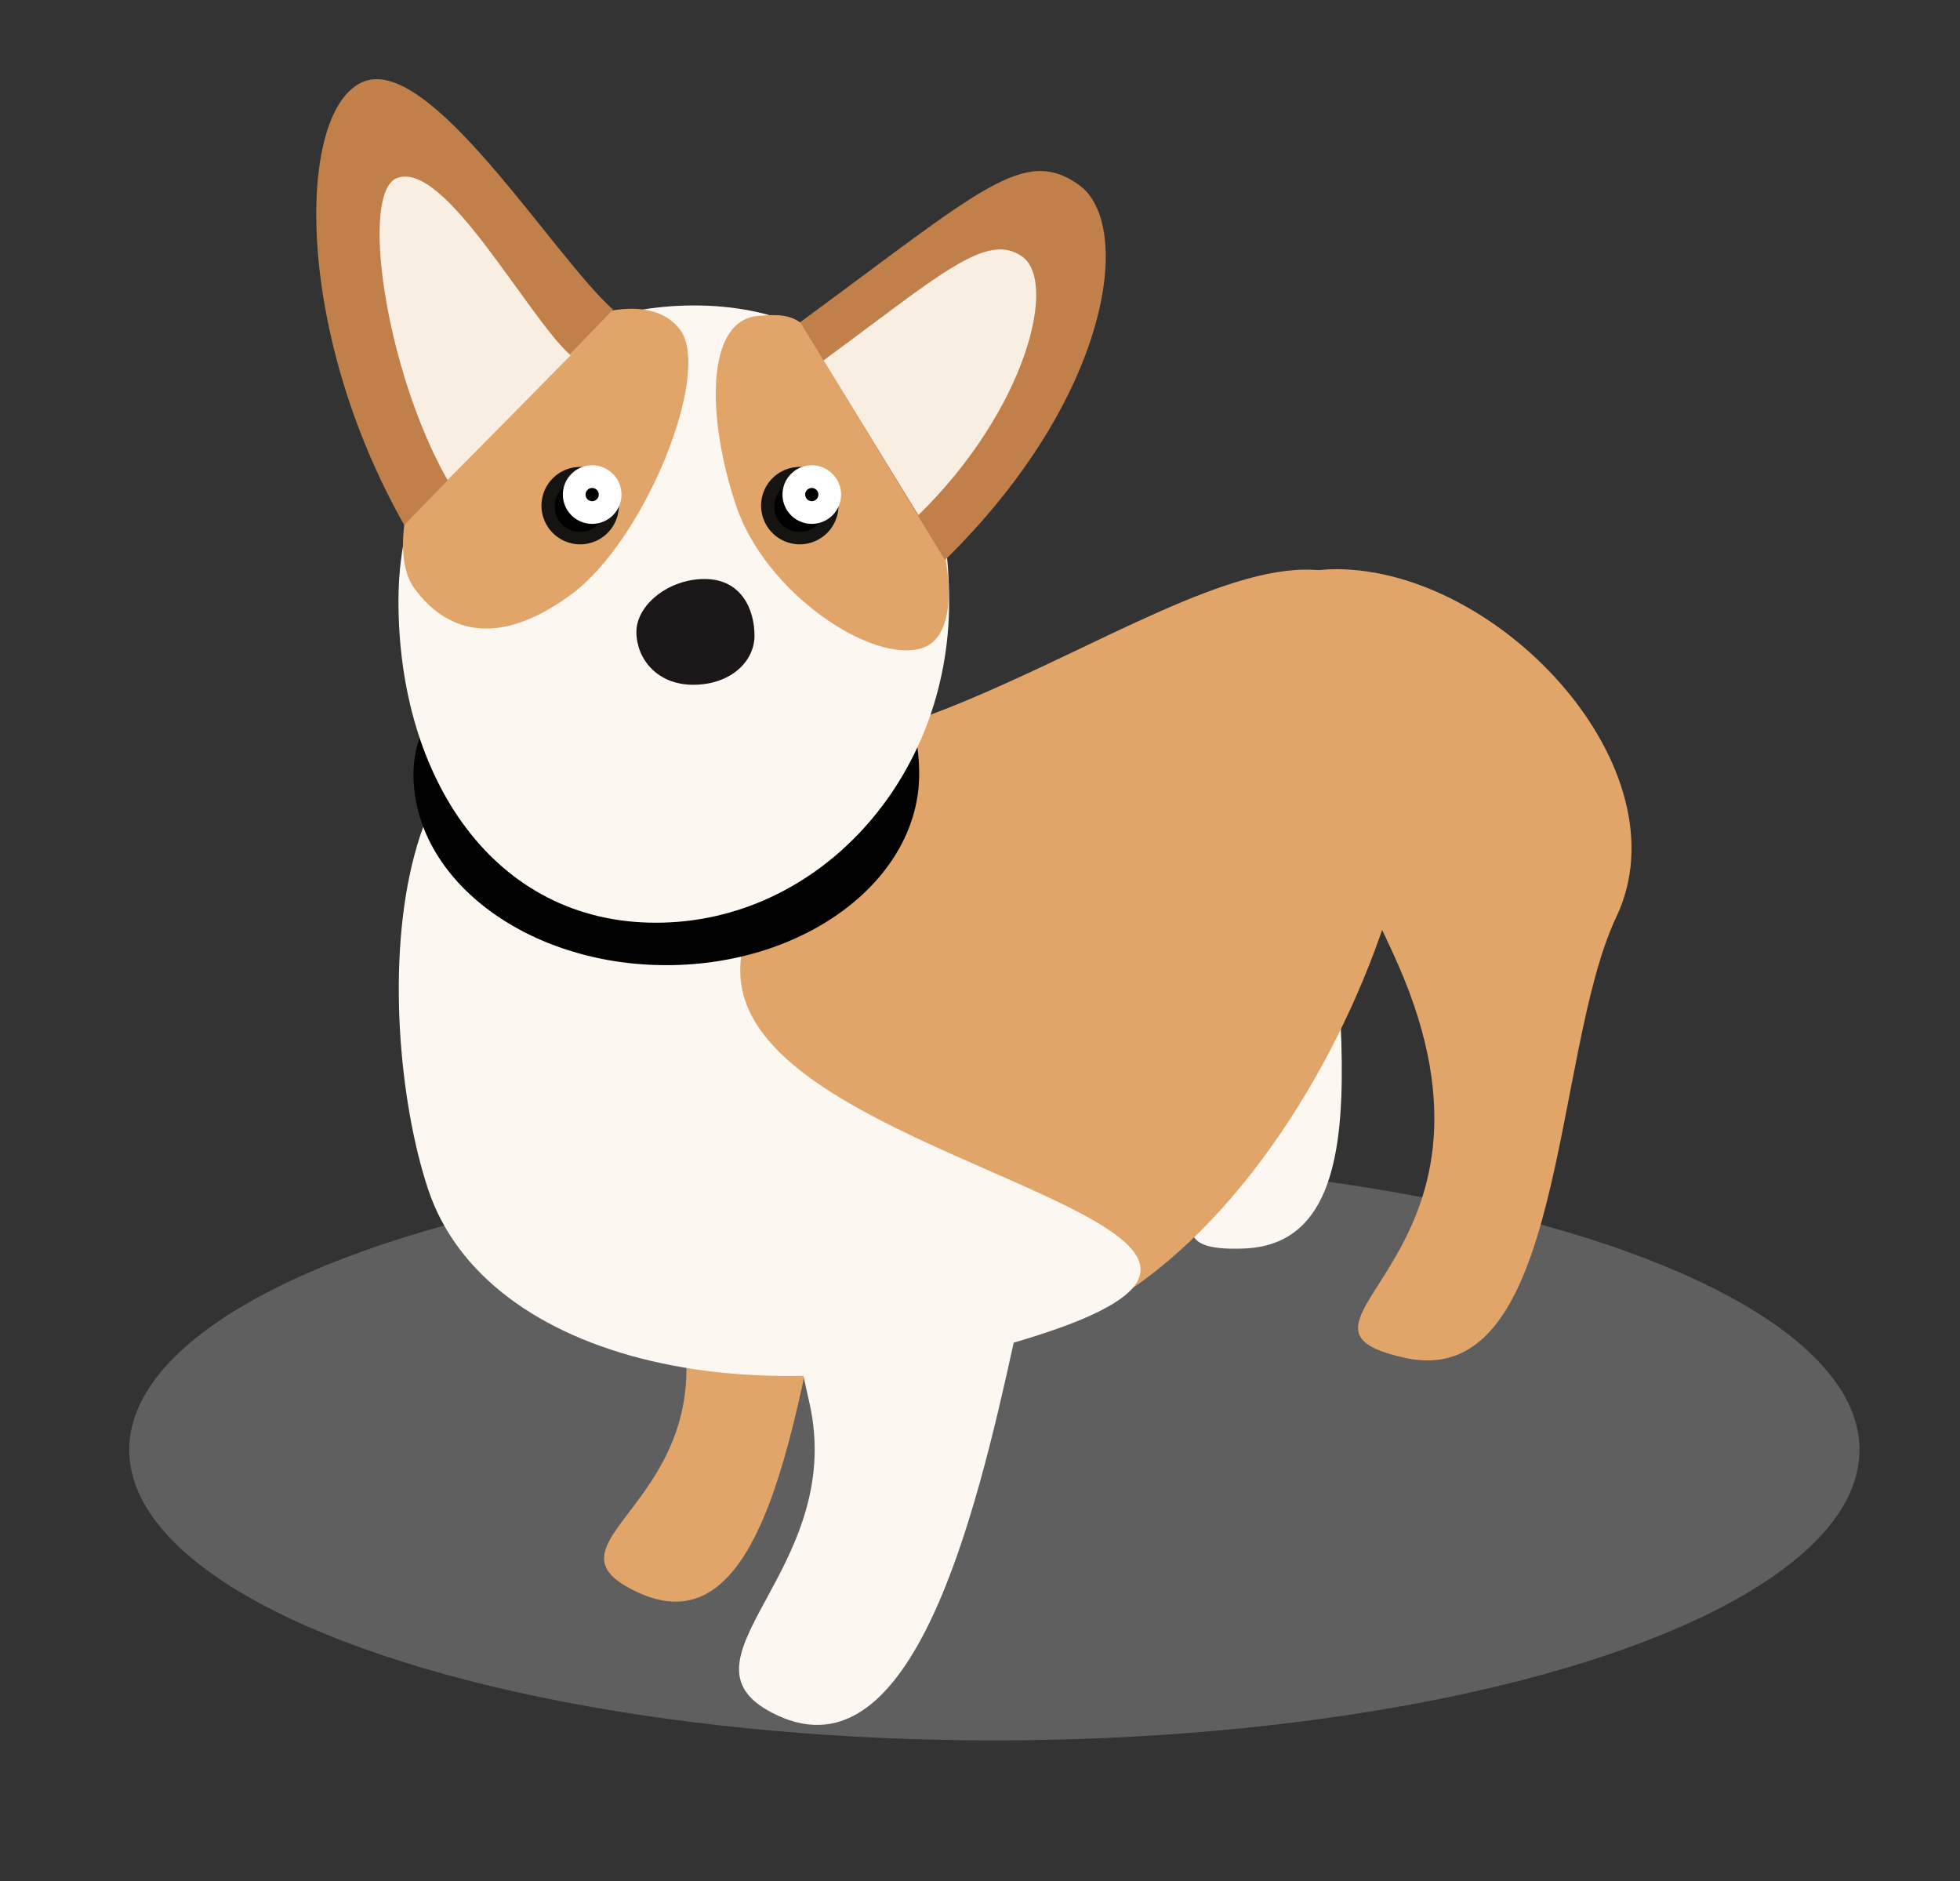 <svg xmlns="http://www.w3.org/2000/svg" width="273" height="262" viewBox="0 0 273 262"><rect x="0" y="0" width="273" height="262" fill="#333333" stroke="none"/><defs><style>.cls-1{fill:#c4c4c4;opacity:0.3;}.cls-2{fill:#fcf7f0;}.cls-3{fill:#e1a569;}.cls-4{fill:#c17f4a;}.cls-5{fill:#f8efe2;}.cls-6{fill:#1b1719;}.cls-7{fill:#161410;}.cls-8,.cls-9{stroke:#fff;stroke-miterlimit:10;stroke-width:5px;}.cls-9{fill:#fff;}</style></defs><title>Corgi</title><g id="Corgi"><ellipse class="cls-1" cx="138.5" cy="201.92" rx="120.5" ry="40.47"/><path class="cls-2" d="M186.15,107c-3.9,20.68,10.14,65.93-12.82,66.88-21.57.89,13.16-17.37-14.83-52.65-14.12-17.79-27-21.4-4.78-27.25S190.35,84.7,186.15,107Z"/><path class="cls-3" d="M192,83.21c17.85,18.08-8,89.67-46.41,102.35s-76.07,3.39-84-20.73S53.84,86.21,91.1,102C126.41,117,174.15,65.13,192,83.21Z"/><path class="cls-3" d="M116.68,168.49c-5.33,24.33-9,62-27.81,53.3-16.2-7.49,15.29-13,4.4-43.57-5.15-14.47-7-32,6.61-32S120,153.48,116.68,168.49Z"/><path class="cls-2" d="M108.57,146.55c18.12,18,76.31,26.12,36.86,39.13s-77.88,4-85.83-20.13-7.29-78.76,30.73-63.18C126.34,117.14,90.45,128.56,108.57,146.55Z"/><path d="M127.92,107.83c0,14.62-15.72,26.48-35.11,26.48S57.7,122.45,57.7,107.83,78,83.32,97.4,83.32,127.92,93.21,127.92,107.83Z"/><path d="M92.81,134.42c-19.42,0-35.22-11.93-35.22-26.59,0-6.83,4.48-13.17,12.63-17.84,7.52-4.31,17.43-6.78,27.18-6.78,18.89,0,30.63,9.43,30.63,24.62C128,122.49,112.23,134.42,92.81,134.42Zm4.59-51c-9.71,0-19.58,2.46-27.06,6.75-8.08,4.63-12.52,10.89-12.52,17.64,0,14.53,15.69,26.36,35,26.36s35-11.83,35-26.36C127.8,92.79,116.15,83.44,97.4,83.44Z"/><path class="cls-2" d="M132.2,83.86c0,24.66-18.28,44.65-40.84,44.65S55.5,108.4,55.5,83.74s18.64-41.2,41.2-41.2S132.2,59.21,132.2,83.86Z"/><path class="cls-3" d="M225.13,127.7c-9,19-7,66.34-29.43,61.41-21.09-4.63,17.15-13.44-.93-54.69-9.12-20.81-31.66-55.15-8.69-55.15S234.89,107.19,225.13,127.7Z"/><path class="cls-2" d="M141.24,186.79c-5.33,24.34-14.14,60.81-32.9,52.14-16.21-7.48,9.73-19.93,4.4-43.56-3.38-15-7-32,6.6-32S144.53,171.79,141.24,186.79Z"/><path class="cls-3" d="M94.78,46c4.34,6-4.91,29.26-15.3,36.85s-17.44,5-21.78-.93.64-23.22,11-30.8S90.44,40.07,94.78,46Z"/><path class="cls-3" d="M105.57,44c7.05-.57,5.89.58,17.94,15.41,8.11,10,12,28.48,5,30.82s-21.93-7.65-26-19.85S98.24,44.65,105.57,44Z"/><path class="cls-4" d="M56.31,73.13c-15.53-27.35-15-58-5.68-61.76S77.05,35.7,85.39,43.12"/><path class="cls-4" d="M131.62,78c23.18-22.71,26.32-46.79,18.66-52.25s-13.56.58-38.82,19.12"/><path class="cls-5" d="M62.34,66.87c-8.64-15.2-12.26-40-7.07-42.06,6.62-2.65,18.14,19.28,24.21,24.68"/><path class="cls-5" d="M127.92,71.74c15-14.66,19.42-32.47,14.47-36S131,38.22,114.71,50.19"/><path class="cls-6" d="M105.09,88.53c0,3.67-3.42,6.84-8.53,6.84S88.64,91.68,88.64,88s4.39-7.36,9.5-7.36S105.09,84.86,105.09,88.53Z"/><circle class="cls-7" cx="111.4" cy="70.42" r="3.07"/><path class="cls-7" d="M111.4,75.81a5.39,5.39,0,1,1,5.39-5.39A5.4,5.4,0,0,1,111.4,75.81Zm0-6.15a.76.76,0,1,0,.76.76A.76.76,0,0,0,111.4,69.66Z"/><circle cx="111.4" cy="70.54" r="1.22"/><path d="M111.4,74.08a3.54,3.54,0,1,1,3.54-3.54A3.54,3.54,0,0,1,111.4,74.08Zm0-4.64a1.11,1.11,0,1,0,1.11,1.1A1.11,1.11,0,0,0,111.4,69.44Z"/><circle class="cls-8" cx="113.07" cy="68.88" r="0.19"/><path class="cls-9" d="M113.07,70.46a1.58,1.58,0,1,1,1.58-1.58A1.58,1.58,0,0,1,113.07,70.46Zm0-2.78a1.2,1.2,0,1,0,1.2,1.2A1.2,1.2,0,0,0,113.07,67.68Z"/><circle class="cls-7" cx="80.82" cy="70.42" r="3.07"/><path class="cls-7" d="M80.82,75.81a5.39,5.39,0,1,1,5.38-5.39A5.39,5.39,0,0,1,80.82,75.81Zm0-6.15a.76.76,0,1,0,.75.76A.76.76,0,0,0,80.82,69.66Z"/><circle cx="80.82" cy="70.54" r="1.22"/><path d="M80.82,74.08a3.54,3.54,0,1,1,3.53-3.54A3.55,3.55,0,0,1,80.82,74.08Zm0-4.64a1.11,1.11,0,1,0,1.1,1.1A1.11,1.11,0,0,0,80.82,69.44Z"/><circle class="cls-8" cx="82.48" cy="68.88" r="0.19"/><path class="cls-9" d="M82.48,70.46a1.58,1.58,0,1,1,1.58-1.58A1.58,1.58,0,0,1,82.48,70.46Zm0-2.78a1.2,1.2,0,1,0,1.2,1.2A1.2,1.2,0,0,0,82.48,67.68Z"/></g></svg>
